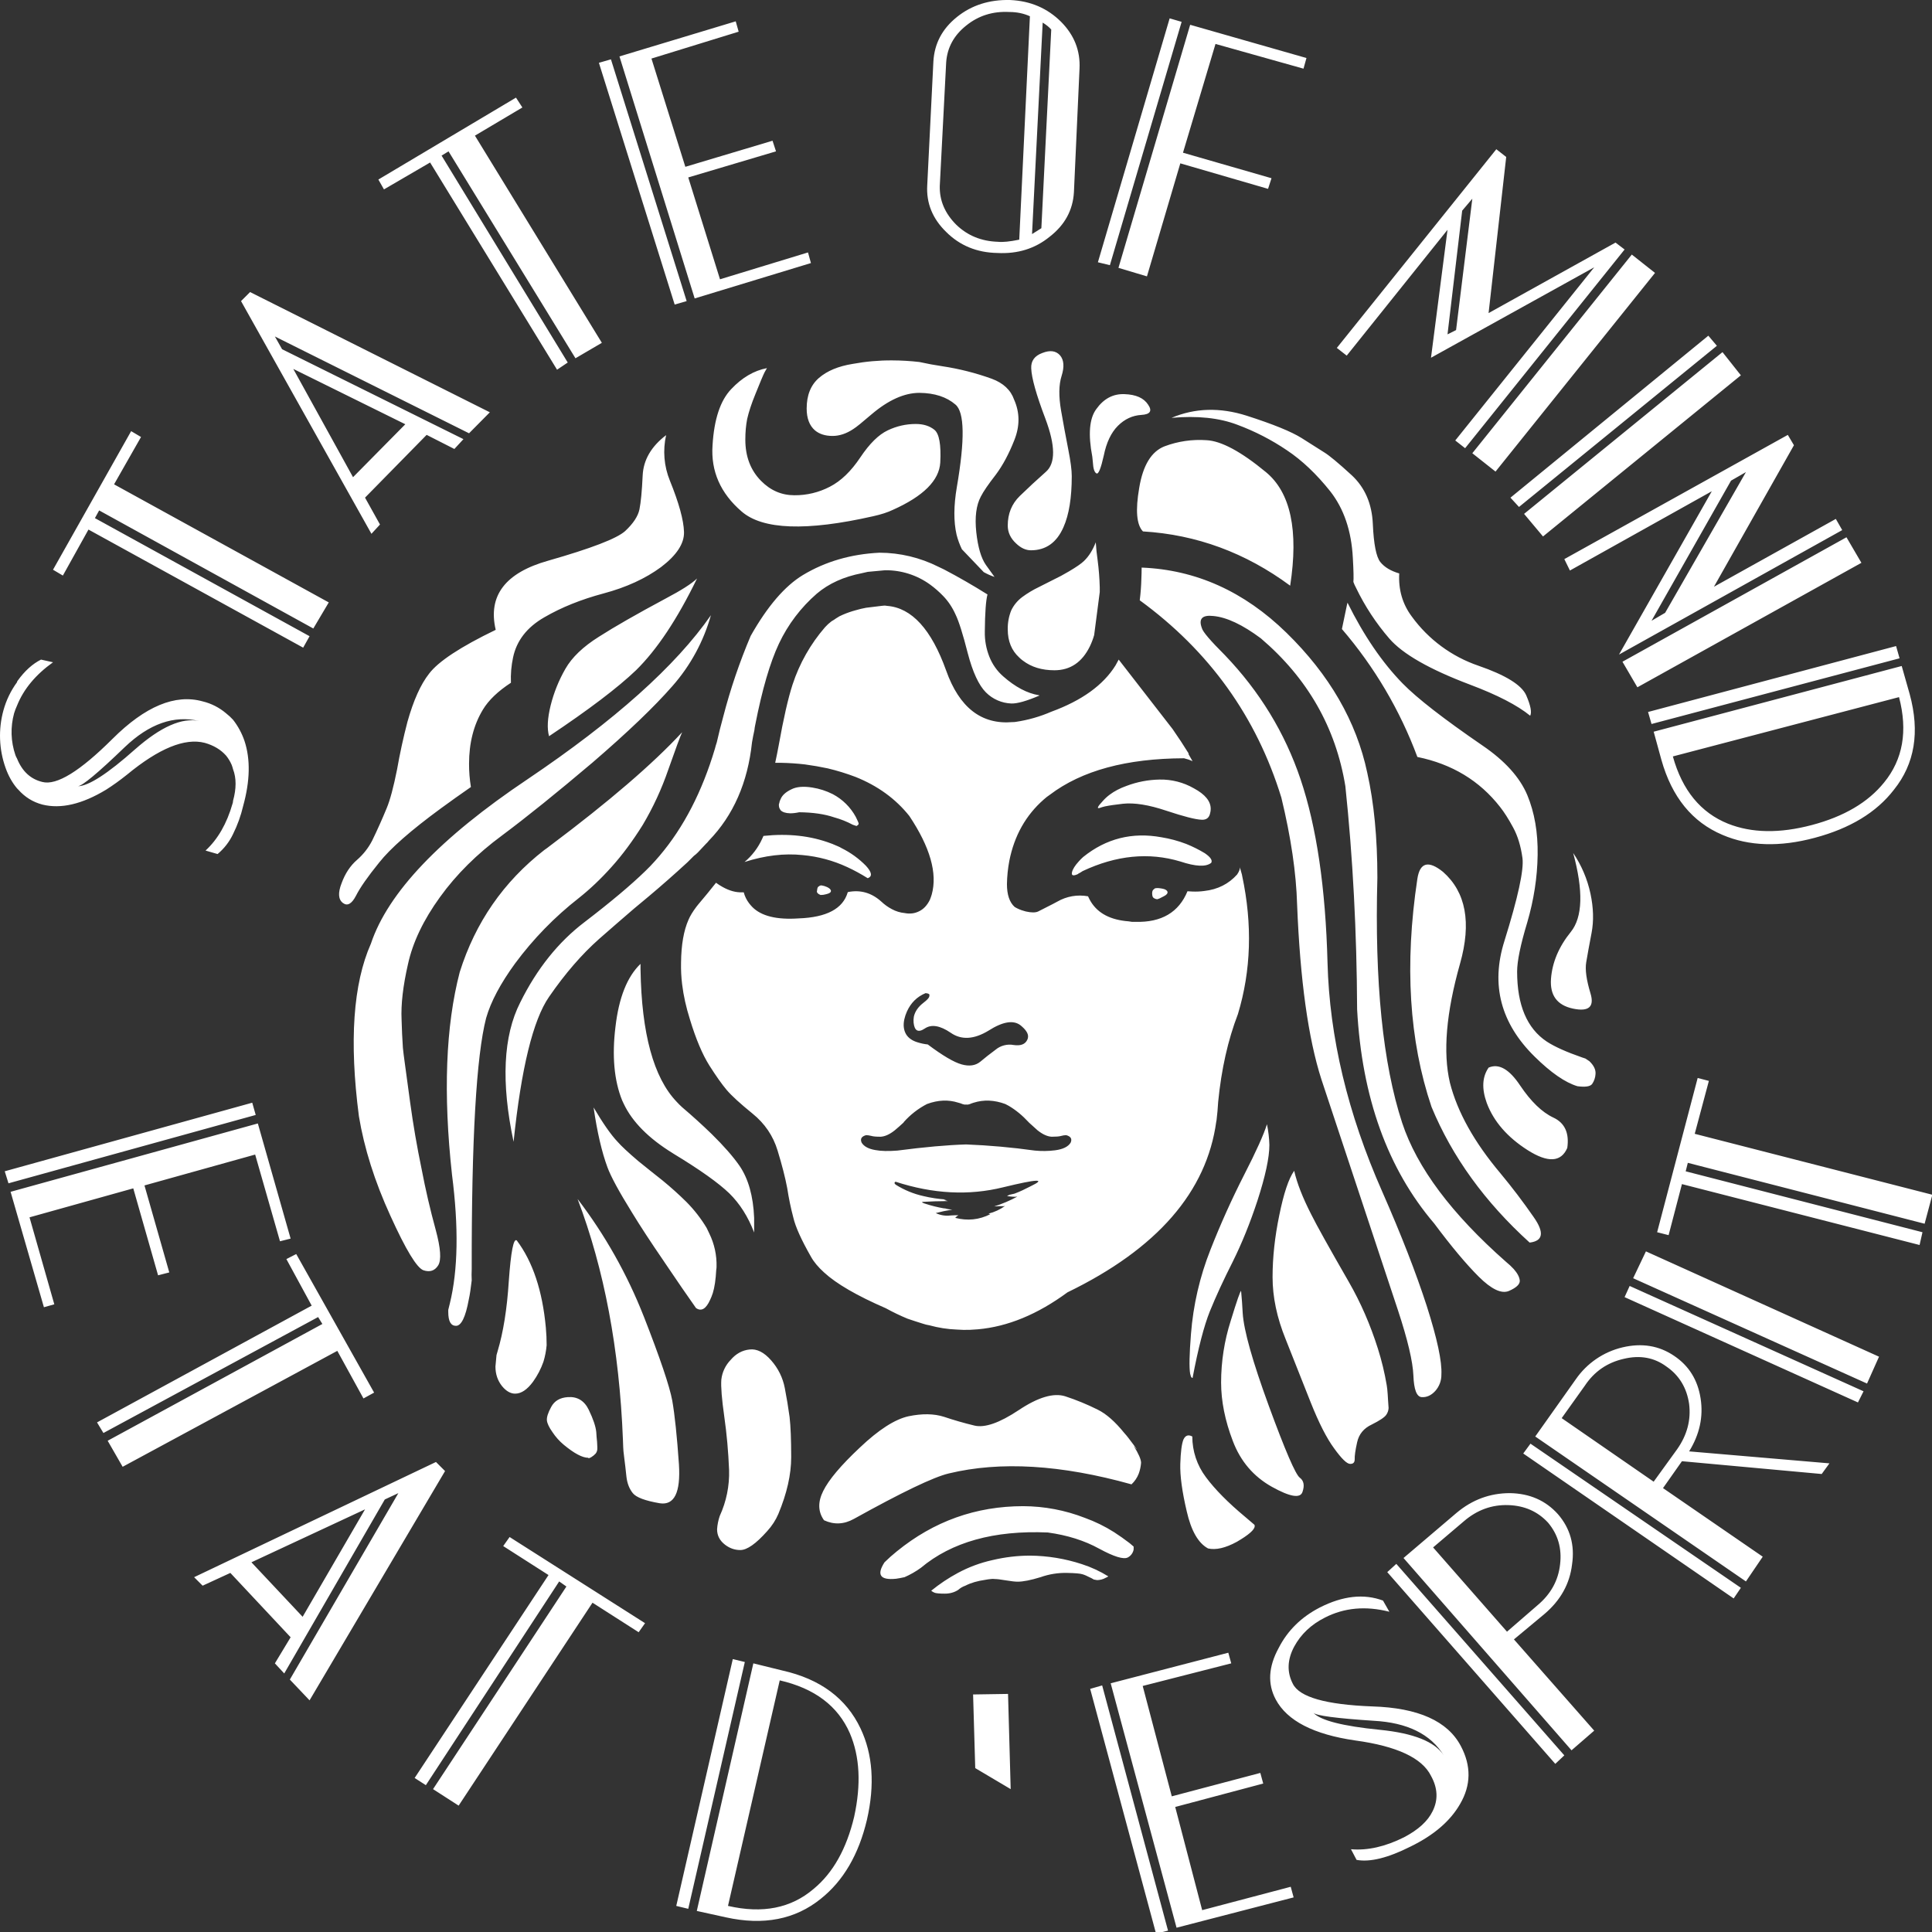 <svg width="100" height="100" viewBox="0 0 100 100" fill="none" xmlns="http://www.w3.org/2000/svg">
<rect x="0" y="0" width="100" height="100" fill="#333333" stroke="none"/>
<g clip-path="url(#clip0_46_2428)">
<path fill-rule="evenodd" clip-rule="evenodd" d="M67.622 3.003L61.603 1.283L57.891 13.864L59.366 14.305L61.093 8.455L65.634 9.775L65.813 9.225L61.231 7.904L62.914 2.274L67.469 3.554L67.622 3.004V3.003ZM76.207 10.285L75.366 17.085L74.923 17.306L75.682 10.904L76.207 10.285ZM74.068 18.517L82.516 13.836L75.324 22.799L75.834 23.199L84.089 12.914L83.619 12.556L77.049 16.205L77.961 8.124L77.449 7.724L69.194 18.008L69.706 18.407L74.923 11.895L74.068 18.517ZM78.886 26.598L79.866 27.767L90.107 19.426L89.156 18.226L78.886 26.598ZM89.598 24.878L90.369 24.436L86.187 31.719L85.483 32.131L89.598 24.878ZM80.969 28.939L81.259 29.53L88.603 25.427L83.799 33.88L95.353 27.438L95.022 26.859L88.713 30.37L92.854 23.045L92.537 22.51L80.969 28.939ZM76.207 23.459L77.408 24.409L85.663 14.126L84.462 13.176L76.207 23.459ZM78.181 25.759L78.623 26.24L88.866 17.898L88.423 17.375L78.181 25.759ZM98.321 34.072L98.141 33.44L85.303 36.852L85.483 37.474L98.321 34.074V34.072ZM96.346 29.131L95.573 27.809L83.978 34.251L84.751 35.574L96.347 29.131H96.346ZM53.972 1.171C54.164 1.291 54.311 1.41 54.412 1.53L53.901 11.812L53.418 12.116L53.969 1.171H53.972ZM52.246 0.621C52.633 0.621 52.986 0.695 53.308 0.841L52.756 12.405C52.268 12.505 51.901 12.543 51.652 12.515C50.796 12.488 50.078 12.194 49.498 11.634C48.909 11.046 48.623 10.376 48.643 9.624L48.974 3.224C49.029 2.461 49.374 1.829 50.009 1.324C50.644 0.81 51.389 0.575 52.246 0.621ZM49.526 0.884C48.771 1.489 48.366 2.254 48.312 3.181L47.994 9.583C47.938 10.51 48.266 11.318 48.974 12.006C49.683 12.713 50.566 13.075 51.624 13.094C52.674 13.149 53.574 12.869 54.329 12.254C55.112 11.648 55.531 10.881 55.586 9.954L55.876 3.554C55.922 2.626 55.604 1.819 54.923 1.131C54.214 0.424 53.336 0.048 52.286 0.001C51.211 -0.026 50.289 0.268 49.526 0.883V0.884ZM27.038 5.563L26.707 5.053L19.584 9.293L19.874 9.803L22.262 8.411L28.833 19.136L29.386 18.764L22.856 8.054L23.216 7.834L29.786 18.544L31.152 17.744L24.582 7.021L27.038 5.563ZM38.081 1.104L32.063 2.92L35.956 15.447L41.974 13.616L41.822 13.066L37.267 14.456L35.624 9.184L40.166 7.834L39.986 7.284L35.473 8.634L33.719 3.031L38.233 1.64L38.081 1.104ZM31.622 3.071L30.999 3.251L34.921 15.764L35.541 15.585L31.622 3.071ZM20.979 21.959L18.273 24.699L15.181 19.095L20.979 21.959ZM23.518 23.239L23.988 22.73L14.601 18.076L14.228 17.416L24.278 22.427L25.354 21.34L12.944 15.117L12.476 15.585L19.226 27.63L19.668 27.149L18.894 25.758L22.083 22.509L23.518 23.239ZM56.827 13.575L57.448 13.726L61.161 1.131L60.541 0.95L56.827 13.575ZM18.812 72.384L19.364 72.081L15.333 64.909L14.823 65.17L16.133 67.579L5.022 73.623L5.353 74.172L16.466 68.171L16.686 68.529L5.573 74.573L6.348 75.921L17.459 69.92L18.812 72.382V72.384ZM15.664 83.685L13.014 80.864L18.894 78.124L15.664 83.685ZM19.914 77.614L20.619 77.284L15.002 86.934L16.023 88.009L23.036 76.142L22.566 75.672L10.047 81.635L10.488 82.075L11.923 81.414L15.043 84.745L14.228 86.095L14.712 86.618L19.916 77.614H19.914ZM26.377 79.556L26.046 80.024L28.391 81.524L21.462 92.028L22.042 92.4L28.943 81.855L29.317 82.118L22.414 92.605L23.739 93.459L30.668 82.956L33.057 84.484L33.388 84.016L26.377 79.556ZM38.552 86.025L37.929 85.875L35.003 98.65L35.624 98.8L38.552 86.025ZM44.211 94.037C43.814 95.699 43.116 96.942 42.113 97.769C40.943 98.769 39.467 99.061 37.681 98.649L40.359 86.976C42.163 87.389 43.373 88.301 43.989 89.714C44.504 90.918 44.578 92.358 44.211 94.037ZM40.498 86.466L38.993 86.095L36.066 98.91L37.571 99.241C39.521 99.672 41.161 99.351 42.486 98.279C43.653 97.35 44.449 95.987 44.873 94.189C45.287 92.381 45.177 90.806 44.542 89.466C43.804 87.907 42.458 86.906 40.498 86.466ZM52.174 87.677L50.367 87.705L50.478 91.517L52.313 92.605L52.176 87.677H52.174ZM57.048 87.237L56.427 87.416L59.836 100.08L60.457 99.93L57.048 87.237ZM98.293 36.083C98.753 37.835 98.496 39.307 97.521 40.501C96.692 41.529 95.446 42.264 93.779 42.704C92.114 43.145 90.669 43.121 89.444 42.635C88.028 42.066 87.074 40.906 86.587 39.153L98.293 36.083ZM98.031 40.874C99.107 39.534 99.379 37.886 98.846 35.931L98.432 34.472L85.594 37.873L85.994 39.331C86.537 41.259 87.591 42.553 89.156 43.214C90.526 43.801 92.118 43.851 93.931 43.365C95.762 42.877 97.129 42.047 98.031 40.874ZM88.451 55.947L87.871 55.796L85.773 63.78L86.367 63.931L87.057 61.289L99.357 64.441L99.507 63.78L87.251 60.627L87.361 60.188L99.618 63.34L100.018 61.84L87.719 58.686L88.451 55.947ZM80.832 73.403L82.032 71.722C82.519 70.989 83.192 70.526 84.048 70.332C84.886 70.131 85.622 70.264 86.256 70.733C86.918 71.19 87.309 71.838 87.429 72.672C87.531 73.499 87.324 74.279 86.808 75.013L85.593 76.692L80.832 73.403ZM81.563 71.392L79.464 74.353L90.369 81.855L91.239 80.574L86.077 77.024L87.057 75.632L94.291 76.294L94.691 75.743L87.429 75.123C87.972 74.243 88.171 73.329 88.023 72.384C87.876 71.429 87.421 70.696 86.656 70.181C85.874 69.649 84.981 69.502 83.978 69.74C82.996 69.973 82.136 70.562 81.563 71.392ZM79.217 74.724L78.843 75.233L89.734 82.735L90.107 82.185L79.217 74.724ZM63.729 86.095L63.577 85.544L57.489 87.127L60.898 99.778L66.958 98.209L66.808 97.659L62.224 98.869L60.829 93.528L65.384 92.316L65.234 91.766L60.651 92.978L59.146 87.265L63.728 86.095H63.729ZM74.729 90.858C74.271 90.151 73.171 89.71 71.431 89.536C69.498 89.344 68.348 89.049 67.981 88.655C68.128 88.802 69.168 88.94 71.099 89.067C72.839 89.16 74.048 89.756 74.729 90.858ZM66.186 85.296C65.652 86.269 65.601 87.159 66.034 87.968C66.622 89.067 67.994 89.775 70.147 90.086C72.301 90.38 73.608 90.991 74.068 91.918C74.418 92.55 74.446 93.161 74.151 93.749C73.902 94.263 73.409 94.711 72.673 95.097C71.698 95.584 70.782 95.791 69.927 95.716L70.216 96.267C70.906 96.396 71.836 96.168 73.004 95.58C74.211 94.993 75.067 94.257 75.572 93.377C76.142 92.404 76.157 91.403 75.613 90.376C74.933 89.082 73.406 88.397 71.031 88.324C68.629 88.233 67.258 87.843 66.918 87.155C66.604 86.549 66.627 85.906 66.987 85.228C67.337 84.585 67.864 84.085 68.574 83.728C69.577 83.213 70.691 83.112 71.914 83.424L71.583 82.845C70.598 82.479 69.508 82.597 68.312 83.204C67.354 83.699 66.646 84.396 66.186 85.296ZM78.071 77.904C78.908 77.931 79.593 78.234 80.127 78.812C80.643 79.427 80.849 80.147 80.749 80.974C80.657 81.809 80.266 82.516 79.574 83.094L78.002 84.456L74.177 80.094L75.766 78.744C76.447 78.156 77.216 77.876 78.071 77.904ZM80.638 78.373C80.003 77.665 79.176 77.302 78.153 77.284C77.122 77.284 76.203 77.624 75.393 78.304L72.646 80.642L81.342 90.596L82.516 89.578L78.361 84.855L79.948 83.534C80.777 82.828 81.251 81.974 81.369 80.974C81.517 79.974 81.273 79.106 80.638 78.373ZM72.273 80.946L71.804 81.373L80.501 91.297L80.969 90.858L72.273 80.946ZM96.167 72.59L96.457 72.013L84.351 66.561L84.088 67.139L96.167 72.59ZM96.637 71.612L97.258 70.222L85.193 64.771L84.531 66.161L96.637 71.612ZM4.912 26.819L5.132 26.419L16.217 32.531L17.017 31.181L5.904 25.069L7.299 22.619L6.788 22.316L2.744 29.489L3.254 29.791L4.579 27.41L15.692 33.523L16.023 32.93L4.911 26.817L4.912 26.819ZM6.458 38.671C7.727 37.459 9.011 37.009 10.308 37.321C9.426 37.129 8.321 37.615 6.996 38.781C5.561 40.056 4.571 40.694 4.028 40.694C4.258 40.685 5.068 40.01 6.458 38.671ZM2.744 34.279L2.123 34.141C1.681 34.362 1.276 34.729 0.908 35.242C0.899 35.252 0.892 35.262 0.887 35.274C0.882 35.286 0.88 35.298 0.881 35.311C0.559 35.751 0.321 36.246 0.177 36.771C-0.092 37.75 -0.053 38.788 0.288 39.744C0.434 40.156 0.632 40.51 0.881 40.805L0.949 40.874C1.291 41.259 1.704 41.515 2.192 41.644C3.149 41.883 4.249 41.626 5.492 40.874C5.841 40.653 6.199 40.396 6.567 40.102C8.223 38.735 9.567 38.184 10.598 38.45C11.058 38.579 11.427 38.8 11.703 39.111C11.822 39.258 11.918 39.419 11.993 39.593C12.021 39.667 12.043 39.74 12.062 39.814C12.237 40.271 12.237 40.818 12.062 41.451C12.063 41.503 12.053 41.554 12.034 41.602C11.739 42.631 11.274 43.439 10.639 44.025L11.262 44.205C11.601 43.923 11.874 43.571 12.062 43.172C12.293 42.708 12.469 42.218 12.587 41.712C12.944 40.419 12.968 39.3 12.656 38.354C12.521 37.956 12.321 37.584 12.062 37.254C11.952 37.134 11.832 37.023 11.703 36.922C11.352 36.623 10.936 36.411 10.488 36.303C9.071 35.909 7.516 36.555 5.822 38.244C4.138 39.922 2.928 40.666 2.192 40.474C1.584 40.328 1.148 39.924 0.881 39.261C0.848 39.205 0.82 39.145 0.798 39.084C0.558 38.387 0.534 37.633 0.729 36.922C0.771 36.786 0.821 36.652 0.881 36.523C1.221 35.67 1.844 34.922 2.744 34.279ZM0.246 60.627L0.439 61.248L13.236 57.71L13.056 57.076L0.246 60.625V60.627ZM7.478 61.358L13.207 59.76L14.492 64.248L15.042 64.11L13.346 58.15L0.548 61.688L2.273 67.662L2.811 67.511L1.528 63.009L6.898 61.509L8.182 66.01L8.762 65.86L7.478 61.358ZM79.202 37.046C79.294 36.871 79.226 36.519 78.996 35.986C78.756 35.454 77.933 34.944 76.524 34.458C75.139 33.985 73.934 33.096 73.074 31.911C72.594 31.269 72.378 30.525 72.424 29.681C71.983 29.552 71.657 29.356 71.444 29.089C71.232 28.823 71.104 28.166 71.057 27.12C71.012 26.074 70.648 25.235 69.968 24.601C69.278 23.968 68.803 23.574 68.547 23.418C68.153 23.173 67.762 22.925 67.372 22.674C66.848 22.344 65.901 21.957 64.529 21.517C63.149 21.078 61.851 21.114 60.637 21.628C61.971 21.509 63.107 21.628 64.046 21.986C64.952 22.323 65.814 22.766 66.614 23.308C67.396 23.83 68.142 24.538 68.851 25.427C69.558 26.328 69.951 27.477 70.023 28.883C70.061 29.544 70.069 29.957 70.051 30.121C70.088 30.223 70.133 30.324 70.188 30.425C70.644 31.374 71.225 32.258 71.913 33.054C72.604 33.852 73.994 34.646 76.083 35.435C77.499 35.968 78.539 36.504 79.202 37.046ZM59.077 21.476C59.537 21.449 59.652 21.27 59.422 20.939C59.201 20.601 58.797 20.421 58.207 20.401C57.618 20.376 57.131 20.633 56.744 21.174C56.384 21.66 56.316 22.481 56.537 23.637C56.546 23.703 56.556 23.789 56.564 23.9C56.583 24.258 56.648 24.459 56.758 24.505C56.858 24.551 56.983 24.242 57.131 23.582C57.268 22.904 57.513 22.389 57.862 22.041C58.212 21.691 58.617 21.504 59.077 21.476ZM56.813 28.992C56.768 28.686 56.736 28.379 56.717 28.07C56.559 28.474 56.358 28.795 56.109 29.034C55.977 29.165 55.719 29.345 55.336 29.571C55.211 29.644 55.073 29.721 54.922 29.805C54.839 29.851 54.457 30.043 53.776 30.384C53.47 30.53 53.179 30.705 52.907 30.906C52.659 31.094 52.471 31.323 52.341 31.594C52.216 31.905 52.155 32.237 52.161 32.572V32.585C52.163 33.19 52.361 33.672 52.754 34.031C52.813 34.091 52.878 34.146 52.948 34.196C53.381 34.526 53.923 34.693 54.577 34.693C55.396 34.693 56.008 34.28 56.413 33.453C56.502 33.266 56.576 33.073 56.633 32.875L56.923 30.645V30.396C56.911 29.927 56.874 29.458 56.813 28.992ZM60.278 23.101C59.596 23.367 59.159 24.082 58.966 25.249C58.764 26.414 58.828 27.166 59.159 27.506C61.929 27.671 64.469 28.608 66.779 30.315C67.221 27.451 66.802 25.491 65.523 24.436C64.234 23.371 63.208 22.821 62.444 22.784C61.708 22.733 60.969 22.841 60.278 23.101ZM62.803 31.884C63.494 31.948 64.313 32.334 65.261 33.04C67.681 35.105 69.139 37.656 69.636 40.694C70.023 44.374 70.226 48.224 70.244 52.244C70.492 56.805 71.822 60.499 74.233 63.325C75.117 64.51 75.884 65.427 76.538 66.079C77.192 66.729 77.712 66.979 78.098 66.821C78.476 66.656 78.664 66.483 78.664 66.299C78.654 66.115 78.549 65.909 78.346 65.68C78.226 65.551 78.097 65.431 77.961 65.321C75.136 62.834 73.341 60.434 72.577 58.121C71.573 55.056 71.146 50.826 71.293 45.429C71.293 43.364 71.118 41.551 70.768 39.991C70.206 37.34 68.813 34.926 66.586 32.751C64.396 30.613 61.898 29.489 59.091 29.378C59.091 29.571 59.086 29.764 59.077 29.956C59.068 30.332 59.039 30.704 58.993 31.071C62.593 33.696 65.036 37.101 66.323 41.286C66.821 43.341 67.092 45.186 67.138 46.82C67.294 50.729 67.713 53.744 68.394 55.864L72.357 67.814C72.862 69.346 73.128 70.475 73.157 71.2C73.184 71.925 73.327 72.296 73.584 72.315C73.842 72.332 74.077 72.228 74.288 71.998C74.498 71.764 74.611 71.459 74.606 71.145C74.643 70.475 74.389 69.29 73.847 67.593C73.294 65.886 72.527 63.913 71.542 61.674C69.757 57.636 68.813 53.684 68.712 49.821C68.611 45.958 68.146 42.796 67.317 40.336C66.507 37.931 65.201 35.789 63.397 33.907C62.652 33.164 62.256 32.7 62.211 32.516C62.026 32.031 62.223 31.819 62.803 31.884ZM57.089 41.451C56.794 41.764 56.748 41.883 56.952 41.809C57.012 41.786 57.089 41.764 57.186 41.74C57.407 41.693 57.719 41.648 58.123 41.602C58.713 41.539 59.458 41.657 60.361 41.96C61.272 42.263 61.884 42.419 62.196 42.429C62.442 42.443 62.588 42.329 62.638 42.084C62.658 42.012 62.667 41.938 62.666 41.864C62.666 41.469 62.376 41.116 61.796 40.804C61.255 40.493 60.639 40.337 60.016 40.35C59.43 40.36 58.851 40.472 58.303 40.68C57.967 40.8 57.678 40.951 57.434 41.135C57.309 41.228 57.193 41.334 57.089 41.451ZM72.604 35.38C71.546 34.297 70.593 32.903 69.747 31.195L69.719 31.305C69.682 31.497 69.594 31.916 69.457 32.559C71.14 34.518 72.463 36.76 73.363 39.18C75.158 39.546 76.584 40.41 77.643 41.767C77.854 42.034 78.081 42.388 78.318 42.828C78.558 43.267 78.718 43.795 78.802 44.411C78.884 45.016 78.572 46.453 77.864 48.72C77.154 50.977 77.679 52.97 79.437 54.695C80.274 55.52 81.011 56.03 81.646 56.222C82.051 56.276 82.303 56.24 82.406 56.111C82.513 55.957 82.574 55.776 82.584 55.589C82.602 55.369 82.497 55.149 82.267 54.928L82.061 54.79C82.004 54.774 81.949 54.756 81.894 54.735C81.076 54.451 80.463 54.176 80.058 53.91C79.037 53.23 78.526 52.023 78.526 50.289C78.526 49.748 78.701 48.899 79.051 47.742C79.391 46.576 79.571 45.416 79.588 44.259C79.607 43.094 79.428 42.057 79.051 41.149C78.663 40.231 77.891 39.376 76.732 38.587C74.726 37.211 73.349 36.142 72.604 35.38ZM75.572 49.876C76.171 47.756 75.876 46.172 74.688 45.126C73.934 44.521 73.493 44.64 73.363 45.485C72.692 49.926 72.936 53.864 74.096 57.295C75.163 59.874 76.856 62.215 79.174 64.316C79.874 64.234 79.943 63.794 79.382 62.995C78.84 62.213 78.265 61.455 77.657 60.724C76.304 59.117 75.434 57.557 75.048 56.044C74.679 54.474 74.853 52.419 75.572 49.876ZM62.693 44.659C62.767 44.53 62.656 44.365 62.362 44.163C62.053 43.976 61.73 43.815 61.396 43.681C60.981 43.522 60.551 43.407 60.112 43.336C58.603 43.061 57.254 43.401 56.068 44.355C55.99 44.424 55.916 44.497 55.847 44.575C55.644 44.796 55.524 44.985 55.488 45.14C55.442 45.324 55.547 45.356 55.806 45.236V45.224C55.874 45.193 55.952 45.146 56.041 45.086C57.778 44.269 59.463 44.102 61.092 44.59C61.892 44.856 62.427 44.879 62.693 44.659ZM59.643 46.339C59.652 46.401 59.674 46.447 59.712 46.476C59.768 46.517 59.835 46.54 59.904 46.544C59.943 46.534 59.98 46.521 60.016 46.504C60.074 46.475 60.149 46.439 60.236 46.392C60.383 46.319 60.448 46.242 60.429 46.159C60.402 46.076 60.309 46.021 60.153 45.994C60.08 45.981 60.007 45.971 59.933 45.966C59.882 45.966 59.831 45.97 59.781 45.98C59.762 45.998 59.731 46.026 59.684 46.062C59.638 46.117 59.624 46.211 59.643 46.339ZM65.703 59.264C65.693 58.903 65.651 58.544 65.578 58.191C65.412 58.722 65.022 59.591 64.406 60.791C63.758 62.061 63.173 63.361 62.652 64.688C62.099 66.084 61.76 67.555 61.644 69.051C61.561 70.097 61.547 70.782 61.602 71.104C61.618 71.169 61.632 71.219 61.644 71.254C61.669 71.299 61.697 71.323 61.727 71.324C62.021 69.772 62.321 68.621 62.624 67.868C62.937 67.097 63.333 66.239 63.812 65.294C64.281 64.349 64.704 63.303 65.082 62.155C65.496 60.88 65.703 59.915 65.703 59.264ZM64.322 67.964C64.303 67.582 64.275 67.201 64.239 66.821C64.202 66.804 64.023 67.317 63.702 68.364C63.372 69.396 63.205 70.473 63.204 71.556C63.204 72.521 63.407 73.531 63.811 74.586C64.207 75.632 64.878 76.421 65.827 76.954C66.764 77.476 67.294 77.569 67.414 77.229C67.533 76.89 67.488 76.641 67.277 76.485C67.056 76.32 66.522 75.081 65.674 72.769C64.828 70.456 64.377 68.854 64.322 67.965V67.964ZM77.051 55.259C76.718 55.737 76.687 56.346 76.954 57.09C77.312 58.045 78.017 58.858 79.066 59.528C80.116 60.196 80.801 60.16 81.122 59.417C81.233 58.646 80.993 58.123 80.404 57.847C79.816 57.572 79.241 57.017 78.679 56.181C78.117 55.337 77.576 55.031 77.051 55.259ZM82.323 46.256C82.162 45.503 81.858 44.788 81.427 44.15C81.961 46.114 81.919 47.477 81.302 48.239C80.686 49.001 80.344 49.809 80.279 50.661C80.217 51.515 80.593 52.029 81.412 52.204C82.232 52.379 82.534 52.116 82.324 51.419C82.112 50.721 82.038 50.185 82.102 49.809C82.167 49.421 82.258 48.919 82.378 48.294C82.498 47.669 82.479 46.991 82.323 46.256ZM58.401 74.42C58.335 74.334 58.266 74.252 58.193 74.172C57.718 73.584 57.258 73.179 56.813 72.961C56.274 72.692 55.716 72.462 55.143 72.274C54.536 72.08 53.731 72.319 52.727 72.989C51.733 73.65 50.969 73.916 50.436 73.787C49.905 73.66 49.379 73.508 48.862 73.334C48.347 73.169 47.734 73.159 47.027 73.305C46.317 73.461 45.476 74.004 44.501 74.93C43.524 75.847 42.894 76.595 42.609 77.174C42.324 77.743 42.337 78.249 42.651 78.688C43.166 78.926 43.681 78.904 44.196 78.619C46.691 77.234 48.328 76.449 49.111 76.265C51.769 75.623 54.922 75.811 58.566 76.83C58.73 76.677 58.858 76.489 58.939 76.28C59.006 76.098 59.047 75.908 59.062 75.715C59.062 75.54 58.934 75.246 58.677 74.834C58.962 75.174 58.869 75.035 58.401 74.42ZM61.713 74.353C61.511 74.243 61.359 74.293 61.258 74.502C61.166 74.724 61.111 75.146 61.092 75.77C61.074 76.385 61.184 77.201 61.424 78.22C61.653 79.23 62.021 79.873 62.528 80.147C62.933 80.239 63.429 80.125 64.018 79.804C64.636 79.445 64.943 79.175 64.943 78.991C64.944 78.968 64.939 78.944 64.929 78.922C64.769 78.784 64.608 78.646 64.446 78.51C63.563 77.775 62.887 77.091 62.417 76.457C61.96 75.851 61.713 75.112 61.713 74.353ZM58.469 79.873C58.21 79.674 57.943 79.486 57.669 79.308C57.192 79.005 56.682 78.756 56.151 78.564C55.134 78.168 54.053 77.963 52.962 77.959C50.513 77.959 48.333 78.739 46.418 80.299C46.197 80.476 45.985 80.665 45.783 80.864C45.361 81.514 45.558 81.799 46.378 81.716C46.506 81.699 46.653 81.671 46.819 81.634C47.113 81.505 47.394 81.346 47.661 81.153C49.262 79.812 51.453 79.203 54.232 79.321C55.244 79.459 56.132 79.739 56.896 80.161C57.658 80.574 58.152 80.726 58.373 80.615C58.452 80.574 58.52 80.515 58.572 80.444C58.625 80.372 58.661 80.29 58.677 80.203V80.051C58.608 79.991 58.539 79.932 58.469 79.873ZM57.007 81.757C57.089 81.736 57.167 81.704 57.241 81.661C57.285 81.644 57.327 81.621 57.366 81.593C56.937 81.327 56.478 81.114 55.998 80.96C55.134 80.676 54.23 80.528 53.321 80.519C52.667 80.519 52.014 80.597 51.361 80.752C50.739 80.89 50.14 81.113 49.579 81.415C49.091 81.677 48.629 81.986 48.199 82.336C48.257 82.384 48.322 82.421 48.392 82.446C48.494 82.474 48.664 82.487 48.904 82.487C49.161 82.487 49.392 82.424 49.593 82.295C49.702 82.197 49.829 82.123 49.967 82.075C50.252 81.927 50.597 81.828 51.002 81.771C51.093 81.752 51.189 81.74 51.292 81.73C51.356 81.721 51.42 81.721 51.484 81.73C51.596 81.73 51.788 81.752 52.064 81.799C52.341 81.845 52.543 81.868 52.672 81.868C52.957 81.868 53.353 81.79 53.859 81.634C54.302 81.477 54.77 81.402 55.239 81.414C55.653 81.422 55.916 81.446 56.027 81.483C56.127 81.51 56.264 81.57 56.439 81.661C56.469 81.671 56.497 81.685 56.523 81.703C56.561 81.721 56.592 81.74 56.619 81.757C56.666 81.767 56.721 81.776 56.786 81.786C56.849 81.786 56.923 81.776 57.007 81.757ZM52.492 20.691C52.317 20.188 51.931 19.825 51.333 19.604C50.505 19.305 49.65 19.089 48.779 18.957C48.381 18.899 47.985 18.825 47.592 18.738C47.12 18.683 46.646 18.655 46.171 18.654C45.49 18.65 44.811 18.711 44.142 18.834C43.396 18.953 42.812 19.196 42.388 19.562C41.964 19.93 41.753 20.457 41.753 21.146C41.753 21.65 41.896 22.027 42.181 22.275C42.411 22.468 42.714 22.564 43.093 22.564C43.451 22.564 43.809 22.445 44.168 22.206C44.316 22.115 44.629 21.861 45.107 21.449C45.982 20.705 46.809 20.334 47.592 20.334C48.374 20.343 48.996 20.545 49.454 20.94C49.926 21.334 49.948 22.761 49.524 25.221C49.362 26.176 49.356 26.994 49.511 27.671C49.577 27.932 49.67 28.186 49.787 28.429L50.918 29.613C51.091 29.71 51.276 29.793 51.471 29.86L51.484 29.874C51.441 29.808 51.395 29.744 51.347 29.681C51.243 29.533 51.137 29.386 51.029 29.24C50.781 28.883 50.616 28.317 50.532 27.547C50.449 26.767 50.528 26.152 50.767 25.703C50.896 25.446 51.154 25.069 51.539 24.574C51.898 24.096 52.221 23.496 52.506 22.77C52.792 22.045 52.786 21.352 52.492 20.691ZM54.949 19.454C55.097 18.985 55.069 18.631 54.867 18.392C54.654 18.155 54.352 18.113 53.954 18.269C53.551 18.415 53.357 18.681 53.376 19.067C53.394 19.562 53.638 20.43 54.108 21.669C54.632 23.064 54.641 23.981 54.134 24.422C53.674 24.829 53.223 25.247 52.782 25.675C52.369 26.079 52.161 26.587 52.161 27.203C52.161 27.552 52.303 27.86 52.589 28.125C52.837 28.364 53.094 28.483 53.362 28.483C54.134 28.483 54.697 28.084 55.046 27.285C55.332 26.644 55.474 25.762 55.474 24.642C55.474 24.33 55.414 23.871 55.294 23.266C55.163 22.598 55.039 21.928 54.922 21.256C54.793 20.512 54.802 19.914 54.949 19.454ZM47.399 21.945C46.893 21.945 46.409 22.055 45.949 22.275C45.481 22.495 45.006 22.962 44.527 23.679C44.049 24.395 43.524 24.9 42.954 25.192C42.387 25.488 41.756 25.64 41.117 25.634C40.456 25.634 39.881 25.386 39.392 24.89C38.849 24.34 38.578 23.628 38.578 22.756C38.578 22.363 38.611 22.004 38.674 21.683C38.758 21.316 38.899 20.884 39.103 20.389C39.342 19.793 39.498 19.421 39.572 19.274L39.697 19.054C39.024 19.183 38.408 19.545 37.847 20.141C37.284 20.729 36.963 21.696 36.881 23.046C36.788 24.385 37.289 25.529 38.386 26.474C39.471 27.419 41.739 27.503 45.191 26.721C45.604 26.63 45.944 26.519 46.212 26.391C47.794 25.684 48.613 24.867 48.668 23.941C48.716 23.014 48.613 22.449 48.366 22.247C48.116 22.046 47.794 21.945 47.399 21.945ZM48.862 29.474C48.764 29.43 48.668 29.384 48.572 29.336C47.626 28.86 46.581 28.61 45.522 28.608C44.039 28.681 42.719 29.066 41.559 29.764C40.622 30.332 39.719 31.384 38.854 32.916C38.278 34.274 37.802 35.673 37.433 37.101C37.313 37.532 37.203 37.972 37.101 38.422C37.064 38.531 37.032 38.641 37.004 38.752C36.342 40.974 35.389 42.819 34.147 44.286C33.991 44.47 33.831 44.649 33.664 44.824L33.402 45.086C32.647 45.82 31.598 46.7 30.254 47.729C28.902 48.756 27.792 50.141 26.928 51.885C26.044 53.62 25.929 56.024 26.583 59.099C26.979 55.29 27.591 52.79 28.419 51.596C29.247 50.395 30.112 49.394 31.014 48.596C31.646 48.041 32.248 47.519 32.822 47.026L33.567 46.406C34.248 45.834 34.915 45.246 35.569 44.644L35.611 44.604C35.662 44.555 35.713 44.504 35.762 44.453L35.914 44.301C35.983 44.251 36.048 44.195 36.108 44.135L36.148 44.094L36.536 43.681C36.591 43.631 36.642 43.576 36.687 43.516C37.959 42.204 38.704 40.504 38.924 38.422C38.959 38.211 39.002 38 39.048 37.789C39.056 37.701 39.07 37.614 39.089 37.528C39.448 35.693 39.858 34.288 40.318 33.315C40.784 32.325 41.452 31.444 42.278 30.727C42.894 30.204 43.672 29.851 44.611 29.668C44.714 29.642 44.816 29.619 44.914 29.599L45.811 29.516C46.648 29.506 47.467 29.767 48.144 30.259C48.381 30.431 48.607 30.629 48.821 30.851C49.078 31.117 49.291 31.434 49.456 31.801C49.631 32.159 49.842 32.829 50.091 33.81C50.348 34.792 50.662 35.468 51.028 35.835C51.38 36.19 51.855 36.397 52.354 36.413C52.658 36.421 53.142 36.284 53.804 36C53.794 35.998 53.784 35.993 53.776 35.986C53.169 35.886 52.553 35.561 51.926 35.009C51.608 34.732 51.362 34.382 51.208 33.99C51.045 33.579 50.965 33.139 50.974 32.696V32.682C50.983 31.716 51.029 31.079 51.112 30.769C50.379 30.309 49.628 29.876 48.862 29.474ZM34.217 29.351C35.026 28.735 35.422 28.13 35.404 27.534C35.386 26.919 35.142 26.034 34.672 24.876C34.368 24.13 34.3 23.308 34.478 22.523C33.706 23.11 33.301 23.808 33.264 24.615C33.227 25.414 33.172 25.996 33.098 26.364C33.024 26.721 32.777 27.098 32.353 27.492C31.921 27.878 30.596 28.386 28.378 29.02C26.151 29.645 25.244 30.837 25.658 32.6C23.836 33.48 22.686 34.237 22.208 34.871C21.774 35.421 21.402 36.251 21.089 37.362C20.877 38.176 20.697 38.998 20.552 39.826C20.367 40.754 20.187 41.422 20.013 41.836C19.781 42.399 19.532 42.955 19.267 43.502C19.071 43.885 18.804 44.226 18.479 44.508C18.129 44.81 17.863 45.214 17.679 45.719C17.486 46.214 17.509 46.554 17.748 46.737C17.978 46.913 18.204 46.788 18.424 46.366C18.637 45.944 19.037 45.37 19.626 44.645C20.206 43.91 21.273 42.975 22.828 41.836C23.316 41.479 23.832 41.111 24.374 40.736C24.309 40.34 24.277 39.94 24.278 39.539C24.278 38.455 24.517 37.519 24.996 36.729C25.289 36.242 25.773 35.779 26.446 35.339C26.427 34.9 26.464 34.461 26.556 34.031C26.739 33.159 27.278 32.466 28.171 31.953C29.054 31.439 30.079 31.026 31.248 30.714C32.417 30.401 33.407 29.948 34.217 29.351ZM36.079 29.942C35.804 30.209 35.266 30.552 34.464 30.975C32.956 31.782 31.802 32.444 30.999 32.958C30.181 33.471 29.601 34.026 29.262 34.623C28.923 35.214 28.667 35.849 28.502 36.51C28.336 37.179 28.309 37.71 28.419 38.106C30.481 36.729 31.981 35.591 32.919 34.693C34.004 33.627 35.058 32.045 36.079 29.942ZM34.809 35.505C35.739 34.449 36.418 33.197 36.797 31.843C34.976 34.468 31.809 37.299 27.301 40.336C22.783 43.364 20.082 46.2 19.198 48.844C18.278 50.917 18.071 53.895 18.577 57.778C18.852 59.439 19.396 61.154 20.206 62.926C21.006 64.689 21.577 65.629 21.918 65.749C22.248 65.859 22.502 65.776 22.677 65.5C22.852 65.225 22.811 64.61 22.552 63.655C22.267 62.614 22.023 61.563 21.821 60.502C21.583 59.358 21.385 58.206 21.227 57.047C21.071 55.891 20.974 55.18 20.937 54.914C20.905 54.689 20.878 54.464 20.854 54.239C20.821 53.753 20.798 53.267 20.786 52.78C20.748 51.992 20.859 51.032 21.117 49.904C21.364 48.774 21.917 47.617 22.773 46.434C23.619 45.259 24.692 44.196 25.989 43.24C27.268 42.286 28.828 41.029 30.669 39.469C32.491 37.9 33.872 36.579 34.809 35.505ZM34.589 39.84C34.967 38.766 35.206 38.12 35.307 37.9C33.798 39.532 31.524 41.487 28.488 43.764C28.423 43.81 28.363 43.855 28.309 43.901L28.171 43.998C26.062 45.64 24.604 47.748 23.796 50.316C23.068 53.106 22.934 56.602 23.396 60.806C23.744 63.514 23.708 65.734 23.283 67.469L23.202 67.799V67.909C23.202 68.388 23.334 68.625 23.602 68.625C23.877 68.625 24.098 68.171 24.264 67.263C24.319 67.015 24.369 66.684 24.416 66.271C24.406 66.079 24.406 65.886 24.416 65.694C24.406 58.994 24.654 54.661 25.161 52.697C25.401 51.854 25.902 50.909 26.666 49.861C27.604 48.594 28.709 47.46 29.951 46.489C30.531 46.03 31.097 45.494 31.648 44.879C32.211 44.254 32.748 43.529 33.264 42.704C33.803 41.798 34.247 40.837 34.589 39.84ZM40.401 41.932C40.493 42.034 40.658 42.089 40.897 42.097C41.034 42.097 41.192 42.08 41.367 42.042C42.083 42.05 42.686 42.138 43.174 42.305C43.519 42.4 43.842 42.529 44.141 42.69C44.268 42.74 44.341 42.758 44.362 42.745V42.731C44.409 42.71 44.437 42.678 44.444 42.635C44.444 42.597 44.394 42.479 44.293 42.278C44.021 41.779 43.608 41.372 43.106 41.106C42.772 40.937 42.413 40.821 42.043 40.763C41.583 40.689 41.219 40.721 40.953 40.86C40.667 40.998 40.483 41.166 40.401 41.369C40.365 41.438 40.341 41.512 40.331 41.589C40.323 41.596 40.319 41.606 40.318 41.616C40.309 41.691 40.319 41.766 40.346 41.836C40.362 41.87 40.38 41.902 40.401 41.932ZM33.153 50.193V49.89C32.463 50.551 32.031 51.638 31.856 53.153C31.672 54.657 31.787 55.924 32.201 56.953C32.228 57.015 32.256 57.076 32.284 57.131C32.726 58.066 33.572 58.92 34.823 59.691C34.838 59.699 34.853 59.708 34.866 59.719C36.228 60.544 37.188 61.227 37.751 61.769C38.293 62.303 38.721 62.976 39.034 63.794V63.036C38.988 61.907 38.734 61.008 38.274 60.337C37.943 59.861 37.464 59.315 36.839 58.7C36.344 58.22 35.833 57.757 35.307 57.31C35.206 57.218 35.109 57.122 35.017 57.021C33.829 55.773 33.208 53.496 33.154 50.193H33.153ZM30.724 57.322C30.908 58.59 31.147 59.623 31.442 60.42C31.617 60.898 32.041 61.678 32.712 62.761C33.143 63.468 33.687 64.299 34.341 65.252L34.396 65.335C35.058 66.317 35.602 67.106 36.024 67.703C36.299 67.896 36.544 67.752 36.757 67.276C36.802 67.184 36.848 67.07 36.894 66.931C36.986 66.638 37.046 66.235 37.073 65.72C37.083 65.671 37.088 65.62 37.088 65.57C37.105 64.974 36.976 64.383 36.714 63.847C36.671 63.751 36.625 63.655 36.577 63.56C36.283 63.069 35.93 62.616 35.527 62.21C35.131 61.819 34.717 61.447 34.286 61.095C33.864 60.763 33.446 60.428 33.029 60.09C32.513 59.65 32.159 59.319 31.967 59.099C31.626 58.741 31.212 58.148 30.724 57.322ZM26.749 64.206C26.583 64.069 26.444 64.775 26.334 66.326C26.243 67.757 26.049 68.964 25.754 69.946L25.699 70.139L25.644 70.731C25.644 71.126 25.759 71.465 25.989 71.75C26.202 72.007 26.427 72.135 26.664 72.135C26.979 72.135 27.287 71.929 27.591 71.516C27.818 71.199 27.999 70.852 28.128 70.484C28.213 70.206 28.268 69.919 28.294 69.63C28.294 69.336 28.282 69.034 28.253 68.721C28.078 66.812 27.577 65.308 26.749 64.206ZM33.318 68.13C32.464 65.957 31.312 63.914 29.896 62.059C31.276 65.694 32.058 69.841 32.242 74.504C32.252 74.668 32.257 74.801 32.257 74.903C32.257 74.994 32.274 75.183 32.312 75.468C32.349 75.751 32.386 76.067 32.422 76.416C32.459 76.766 32.569 77.054 32.753 77.284C32.928 77.504 33.393 77.679 34.147 77.808C34.902 77.926 35.233 77.257 35.142 75.797C35.041 74.329 34.924 73.228 34.796 72.494C34.658 71.75 34.166 70.295 33.319 68.13H33.318ZM43.147 43.709C43.138 43.709 43.129 43.704 43.119 43.695C43.081 43.685 43.044 43.671 43.009 43.654C41.959 43.259 40.797 43.13 39.517 43.267C39.496 43.319 39.473 43.37 39.448 43.42C39.238 43.882 38.926 44.291 38.537 44.617C39.594 44.278 40.599 44.159 41.546 44.259C42.344 44.331 43.124 44.541 43.851 44.879C44.206 45.042 44.559 45.235 44.913 45.456C45.163 45.365 45.131 45.15 44.818 44.81C44.453 44.439 44.029 44.132 43.562 43.901C43.492 43.858 43.418 43.821 43.341 43.791L43.148 43.709H43.147ZM42.761 46.284C42.927 46.246 43.009 46.191 43.009 46.117C43.009 46.045 42.941 45.975 42.802 45.911C42.714 45.871 42.622 45.844 42.527 45.829H42.484C42.457 45.829 42.421 45.847 42.374 45.884C42.328 45.901 42.301 45.971 42.292 46.09C42.273 46.145 42.282 46.191 42.319 46.227C42.345 46.259 42.378 46.283 42.416 46.297C42.436 46.31 42.453 46.318 42.471 46.324C42.569 46.326 42.667 46.313 42.761 46.284ZM38.798 69.85C38.422 69.888 38.094 70.066 37.819 70.388C37.55 70.664 37.38 71.023 37.336 71.406C37.308 71.772 37.359 72.411 37.488 73.319C37.617 74.219 37.699 75.141 37.737 76.086C37.762 76.907 37.596 77.722 37.253 78.468C37.178 78.69 37.131 78.921 37.116 79.155C37.116 79.478 37.253 79.743 37.529 79.955C37.768 80.139 38.031 80.23 38.317 80.23C38.667 80.23 39.129 79.905 39.709 79.252C39.959 78.978 40.152 78.679 40.289 78.358C40.732 77.294 40.952 76.316 40.952 75.425C40.952 74.517 40.924 73.825 40.869 73.346C40.801 72.844 40.718 72.344 40.621 71.846C40.52 71.314 40.276 70.82 39.917 70.415C39.549 69.993 39.174 69.805 38.798 69.85ZM30.476 72.975C30.246 72.498 29.882 72.278 29.386 72.315C28.981 72.343 28.696 72.511 28.529 72.824C28.363 73.126 28.291 73.361 28.308 73.526C28.327 73.683 28.423 73.884 28.598 74.131C28.764 74.38 28.957 74.595 29.178 74.779C29.721 75.229 30.144 75.454 30.448 75.454C30.448 75.491 30.498 75.481 30.601 75.425C30.688 75.373 30.766 75.308 30.834 75.233C30.885 75.165 30.914 75.083 30.917 74.999V74.889C30.91 74.801 30.906 74.714 30.904 74.626C30.885 74.457 30.871 74.287 30.862 74.118C30.834 73.834 30.706 73.453 30.476 72.975ZM66.987 60.6C66.699 61.004 66.443 61.775 66.213 62.913C65.983 64.022 65.868 65.088 65.868 66.105C65.868 67.134 66.093 68.204 66.544 69.314L67.842 72.59C68.266 73.654 68.671 74.449 69.057 74.971C69.434 75.494 69.706 75.761 69.872 75.77C70.037 75.779 70.119 75.701 70.119 75.535C70.111 75.361 70.152 75.067 70.244 74.655C70.336 74.233 70.589 73.925 71.003 73.733C71.408 73.53 71.657 73.365 71.748 73.237C71.823 73.132 71.867 73.008 71.873 72.879C71.863 72.76 71.854 72.616 71.844 72.453C71.836 72.278 71.822 72.09 71.803 71.888L71.776 71.695C71.668 71.056 71.516 70.426 71.321 69.809C70.933 68.58 70.433 67.427 69.816 66.354C68.786 64.564 68.137 63.399 67.869 62.858C67.428 61.995 67.133 61.244 66.987 60.6ZM52.272 61.837H52.258L52.121 61.907C52.358 61.944 52.538 61.954 52.658 61.935C52.276 62.144 51.874 62.315 51.458 62.444C51.586 62.435 51.716 62.431 51.843 62.431C51.908 62.44 51.968 62.435 52.023 62.417C51.766 62.605 51.475 62.74 51.167 62.816C51.204 62.825 51.232 62.835 51.249 62.844H51.264C50.684 63.138 50.077 63.201 49.442 63.036C49.488 62.98 49.544 62.934 49.607 62.899C49.469 62.899 49.332 62.904 49.194 62.913C48.934 62.945 48.67 62.902 48.434 62.788C48.709 62.715 48.996 62.655 49.291 62.609C49.169 62.602 49.048 62.584 48.931 62.554C48.943 62.557 48.958 62.557 48.972 62.554C48.926 62.552 48.88 62.547 48.834 62.541C48.516 62.485 48.203 62.406 47.896 62.306C47.858 62.297 47.821 62.283 47.786 62.265C47.748 62.256 47.731 62.237 47.731 62.21C48.156 62.185 48.584 62.17 49.014 62.169H49.069C48.994 62.15 48.92 62.127 48.848 62.1C48.89 62.101 48.932 62.096 48.973 62.086C48.573 62.06 48.176 62.001 47.786 61.907C47.287 61.795 46.811 61.599 46.377 61.329C46.286 61.266 46.277 61.21 46.349 61.164C48.292 61.797 50.149 61.894 51.927 61.453C53.702 61.021 54.177 61.002 53.348 61.399L52.933 61.605C52.794 61.671 52.651 61.73 52.507 61.784L52.272 61.837ZM44.831 58.755C44.906 58.755 44.997 58.769 45.107 58.796C45.199 58.824 45.357 58.837 45.577 58.837C45.798 58.828 46.042 58.718 46.309 58.508C46.464 58.378 46.615 58.245 46.763 58.108C46.773 58.099 46.778 58.089 46.778 58.08C47.117 57.697 47.524 57.38 47.978 57.145C48.549 56.932 49.091 56.91 49.607 57.076C49.644 57.084 49.691 57.099 49.744 57.116C49.782 57.135 49.819 57.149 49.857 57.157C49.905 57.175 49.956 57.179 50.007 57.171C50.058 57.181 50.111 57.177 50.159 57.159C50.198 57.149 50.235 57.136 50.271 57.117C50.311 57.101 50.352 57.087 50.394 57.076C50.919 56.91 51.467 56.934 52.037 57.145C52.092 57.171 52.152 57.204 52.216 57.24C52.576 57.453 52.916 57.731 53.238 58.08L53.264 58.108C53.311 58.154 53.458 58.288 53.707 58.508C53.973 58.718 54.218 58.828 54.438 58.837C54.659 58.837 54.821 58.825 54.922 58.796C55.007 58.771 55.096 58.758 55.184 58.755C55.423 58.819 55.502 58.947 55.418 59.14C55.293 59.352 55.022 59.486 54.606 59.54C54.257 59.584 53.905 59.588 53.556 59.553C52.379 59.388 51.195 59.283 50.008 59.236C49.042 59.265 47.854 59.37 46.446 59.554C45.979 59.591 45.598 59.583 45.301 59.526C44.946 59.464 44.712 59.335 44.597 59.14C44.514 58.947 44.592 58.819 44.831 58.755ZM47.288 52.932C47.334 53.364 47.528 53.464 47.868 53.235C48.208 53.005 48.656 53.079 49.207 53.455C49.759 53.84 50.412 53.804 51.167 53.345C51.904 52.876 52.454 52.785 52.823 53.07C53.099 53.295 53.228 53.495 53.211 53.675C53.208 53.728 53.194 53.781 53.168 53.828C53.058 54.056 52.823 54.142 52.464 54.089C52.3 54.058 52.13 54.065 51.968 54.108C51.806 54.15 51.655 54.228 51.527 54.336C51.241 54.546 50.978 54.754 50.739 54.955C50.491 55.157 50.168 55.204 49.773 55.093C49.378 54.984 48.793 54.639 48.021 54.061C47.842 54.042 47.666 54.005 47.496 53.951C47.219 53.869 47.021 53.73 46.902 53.538C46.774 53.322 46.743 53.065 46.806 52.766C46.837 52.624 46.883 52.486 46.943 52.354C47.146 51.904 47.468 51.587 47.909 51.404C48.069 51.419 48.134 51.465 48.103 51.541C48.113 51.623 48.007 51.746 47.786 51.913C47.526 52.115 47.364 52.35 47.302 52.615C47.283 52.72 47.278 52.827 47.288 52.932ZM57.903 34.141L57.738 34.444C57.103 35.462 55.994 36.261 54.412 36.84C53.829 37.093 53.216 37.268 52.588 37.362C52.529 37.372 52.469 37.377 52.409 37.376C50.799 37.514 49.653 36.624 48.972 34.706C48.209 32.576 47.192 31.461 45.922 31.361C45.885 31.357 45.848 31.352 45.811 31.346H45.771C45.72 31.351 45.669 31.356 45.618 31.361L44.831 31.457C44.653 31.489 44.478 31.531 44.306 31.582C44.075 31.643 43.849 31.721 43.631 31.815L43.451 31.898C43.39 31.933 43.331 31.97 43.272 32.008L43.174 32.076C43.129 32.105 43.084 32.133 43.037 32.159C42.917 32.25 42.806 32.351 42.706 32.462C41.952 33.331 41.379 34.342 41.022 35.435C40.792 36.142 40.553 37.193 40.304 38.587C40.248 38.89 40.188 39.189 40.124 39.483C40.226 39.485 40.327 39.485 40.428 39.483C40.846 39.491 41.254 39.519 41.657 39.565C42.066 39.62 42.461 39.689 42.844 39.771C43.332 39.887 43.811 40.035 44.279 40.212C45.428 40.671 46.358 41.345 47.067 42.235C48.144 43.851 48.529 45.205 48.227 46.297C48.199 46.391 48.167 46.482 48.131 46.572C47.986 46.867 47.793 47.069 47.551 47.178C47.451 47.226 47.343 47.259 47.233 47.274C47.1 47.292 46.965 47.288 46.833 47.261C46.596 47.239 46.366 47.169 46.157 47.054C45.961 46.95 45.779 46.82 45.618 46.667C45.112 46.21 44.537 46.045 43.893 46.172C43.891 46.18 43.887 46.185 43.878 46.186C43.632 47.034 42.786 47.484 41.339 47.536C40.203 47.614 39.402 47.416 38.937 46.944C38.878 46.882 38.823 46.818 38.771 46.751C38.643 46.583 38.549 46.391 38.496 46.186C38.468 46.188 38.441 46.188 38.413 46.186C38.093 46.199 37.757 46.108 37.404 45.911C37.285 45.845 37.17 45.772 37.061 45.691C36.76 46.073 36.451 46.45 36.136 46.82C36.103 46.861 36.07 46.902 36.038 46.944C35.851 47.194 35.718 47.414 35.638 47.604C35.389 48.164 35.261 48.904 35.251 49.821C35.242 50.198 35.261 50.576 35.307 50.95C35.379 51.538 35.513 52.138 35.707 52.752C35.863 53.267 36.024 53.721 36.191 54.115C36.356 54.51 36.531 54.854 36.716 55.149C37.066 55.699 37.363 56.121 37.612 56.415C37.861 56.709 38.307 57.117 38.951 57.64C39.586 58.154 40.018 58.791 40.248 59.553C40.478 60.305 40.644 60.953 40.746 61.495C40.828 62.026 40.933 62.536 41.063 63.023C41.173 63.5 41.477 64.174 41.974 65.046C42.121 65.312 42.347 65.584 42.651 65.859C43.286 66.446 44.353 67.065 45.852 67.716C46.221 67.919 46.593 68.097 46.971 68.254C47.238 68.345 47.504 68.433 47.772 68.515C47.882 68.552 47.992 68.58 48.103 68.597C48.572 68.726 49.041 68.799 49.511 68.817C49.751 68.836 49.986 68.841 50.214 68.831L50.614 68.805C52.161 68.668 53.707 68.029 55.253 66.891C59.891 64.641 62.459 61.691 62.956 58.039C62.956 58.021 62.961 58.001 62.968 57.984C63.006 57.671 63.034 57.355 63.052 57.034C63.218 55.346 63.558 53.831 64.074 52.491C64.757 50.236 64.831 47.85 64.294 45.333C64.29 45.309 64.286 45.286 64.281 45.264L64.171 44.879C64.189 44.97 64.143 45.1 64.033 45.264C63.596 45.752 63.029 46.039 62.334 46.117C62.134 46.145 61.924 46.155 61.699 46.145C61.621 46.143 61.542 46.139 61.464 46.131C61.014 47.224 60.117 47.751 58.773 47.715H58.593C58.533 47.707 58.474 47.697 58.414 47.688C58.359 47.683 58.303 47.678 58.248 47.672C57.353 47.569 56.736 47.197 56.398 46.559C56.367 46.505 56.34 46.45 56.316 46.392C55.771 46.292 55.208 46.39 54.728 46.667L54.493 46.792C54.111 46.987 53.858 47.116 53.734 47.178C53.597 47.242 53.384 47.242 53.099 47.178C53.067 47.171 53.035 47.162 53.003 47.15C52.833 47.105 52.67 47.036 52.519 46.944C52.253 46.706 52.119 46.31 52.119 45.76C52.126 45.353 52.168 44.948 52.244 44.549C52.502 43.254 53.094 42.199 54.024 41.383C54.126 41.29 54.232 41.208 54.342 41.135C55.989 39.886 58.304 39.258 61.286 39.248C61.442 39.285 61.589 39.335 61.727 39.4L61.506 39.015H61.534C61.265 38.58 60.984 38.153 60.692 37.734L57.904 34.141H57.903Z" fill="white"/>
</g>
<defs>
<clipPath id="clip0_46_2428">
<rect width="100" height="100" fill="white"/>
</clipPath>
</defs>
</svg>
